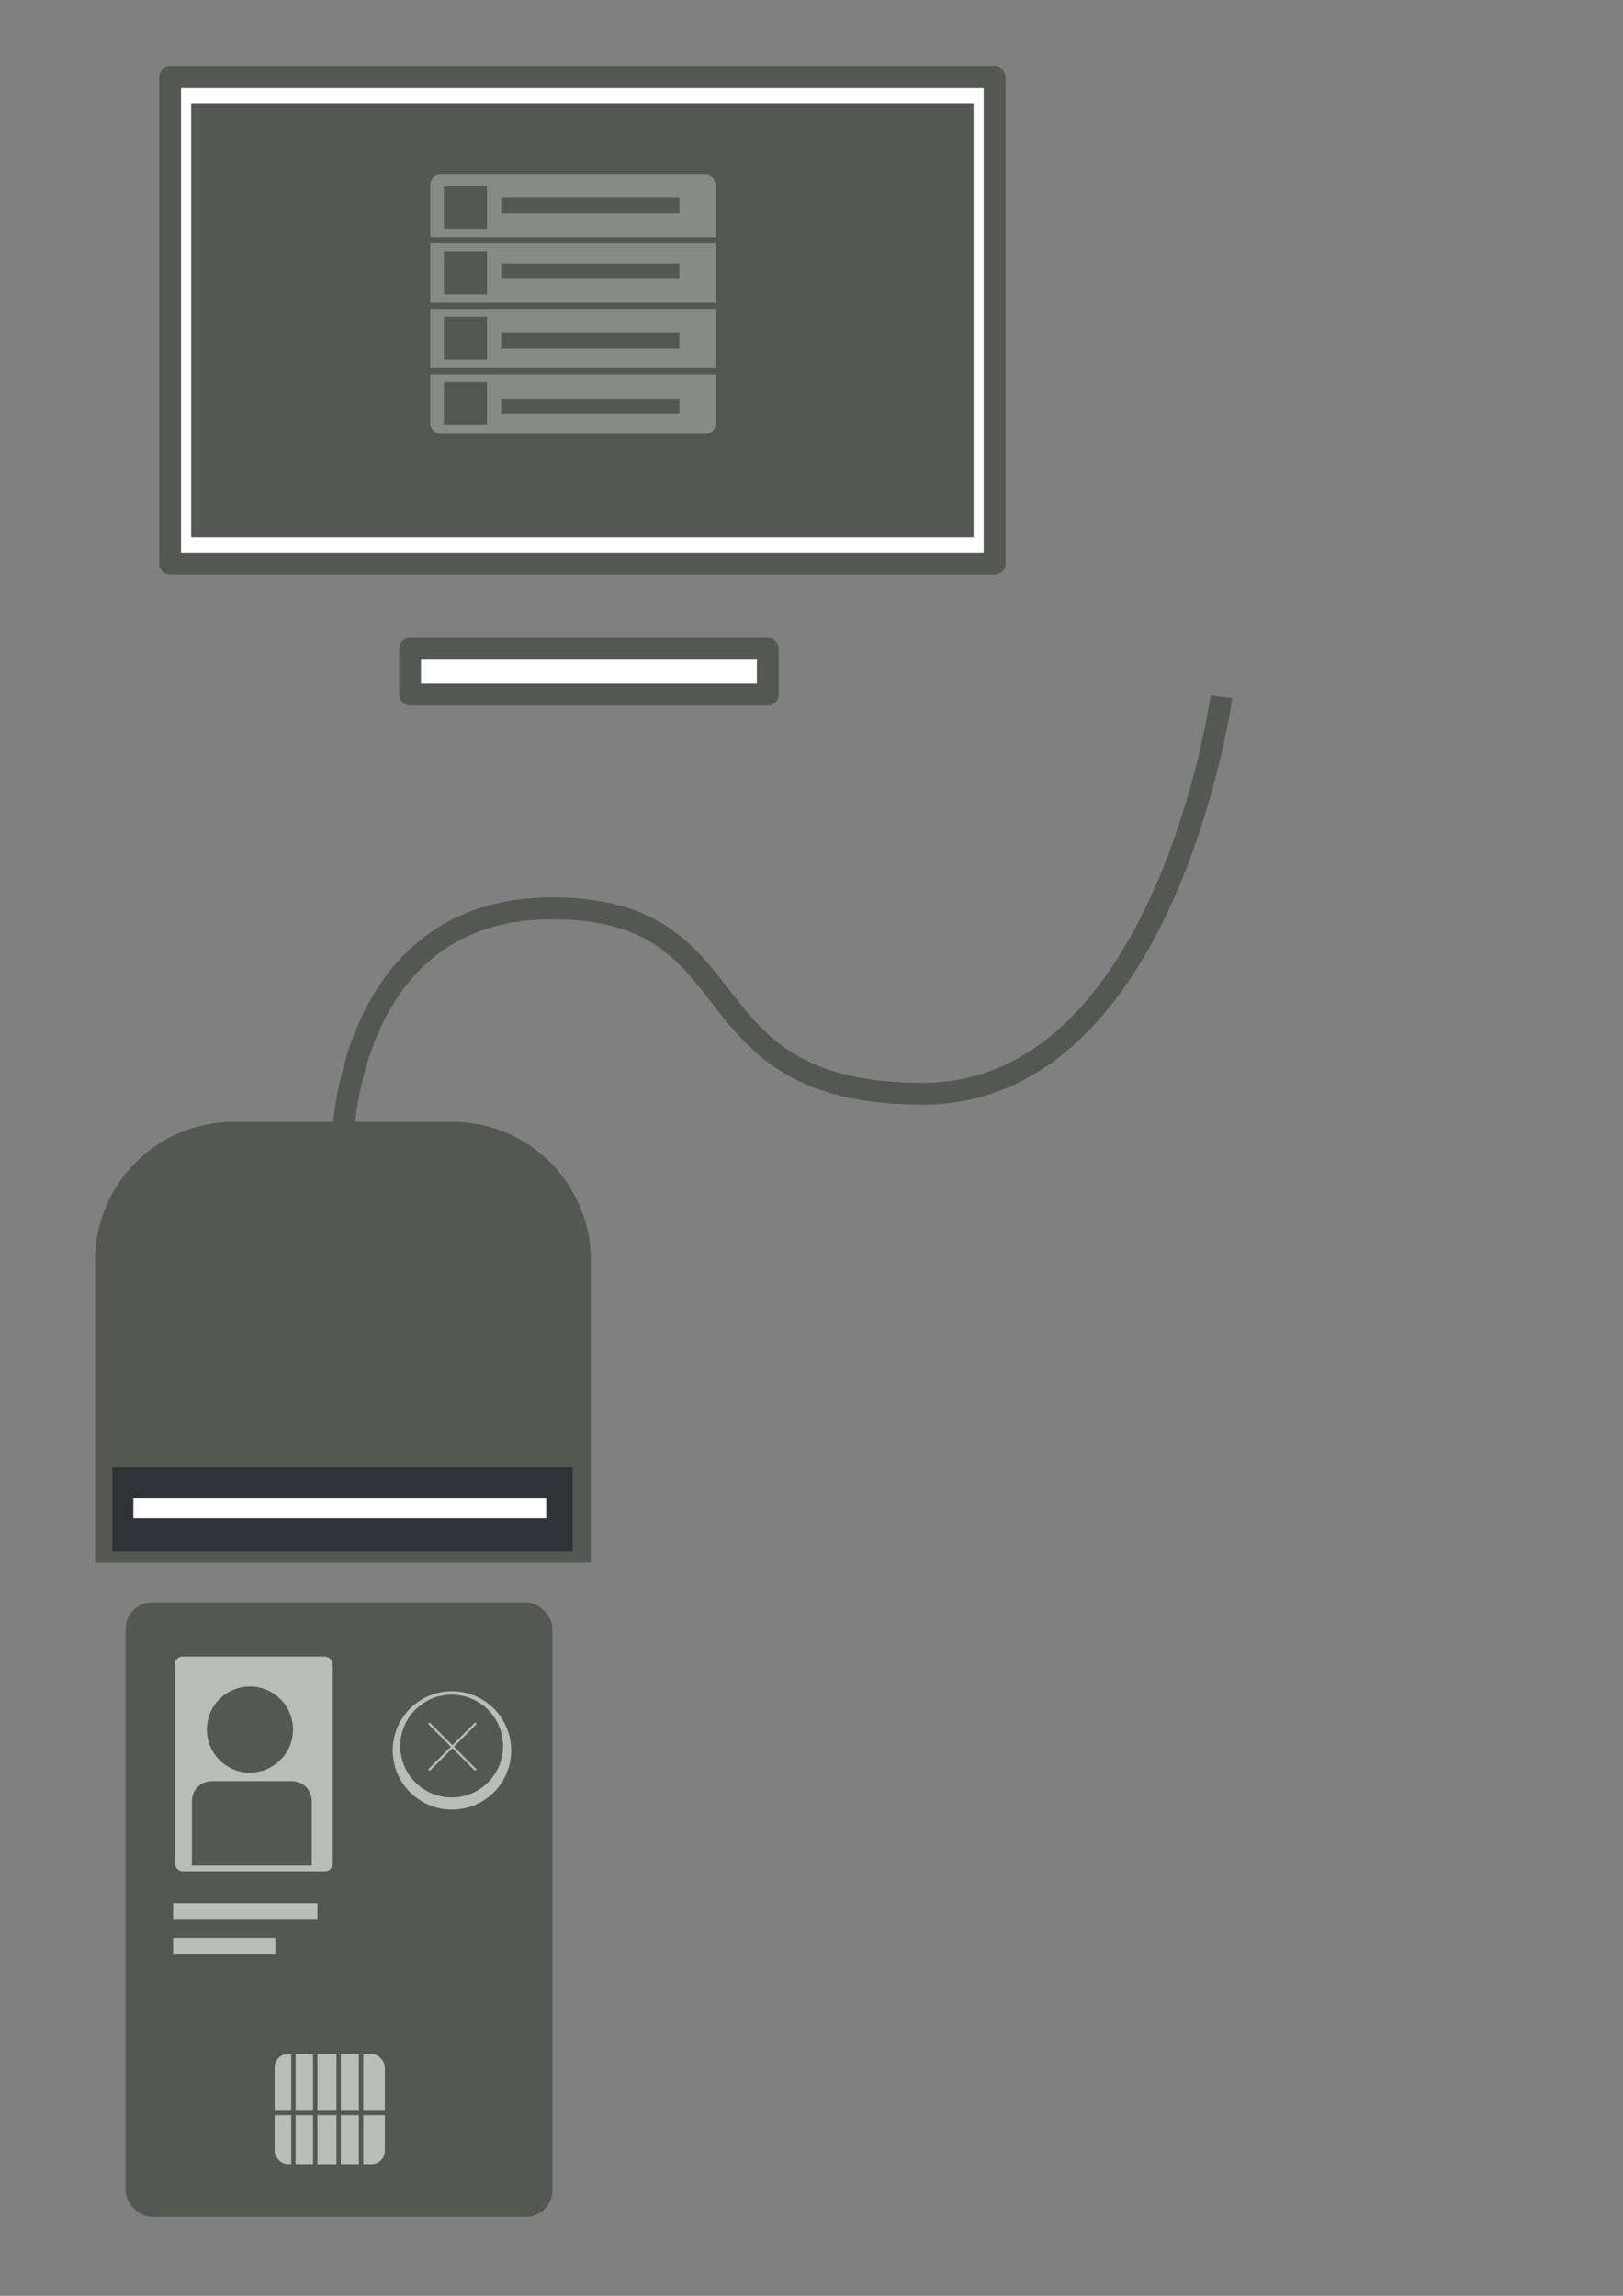<?xml version="1.0" encoding="UTF-8" standalone="no"?>
<!-- Created with Inkscape (http://www.inkscape.org/) -->

<svg
   xmlns:dc="http://purl.org/dc/elements/1.1/"
   xmlns:cc="http://creativecommons.org/ns#"
   xmlns:rdf="http://www.w3.org/1999/02/22-rdf-syntax-ns#"
   xmlns:svg="http://www.w3.org/2000/svg"
   xmlns="http://www.w3.org/2000/svg"
   xmlns:sodipodi="http://sodipodi.sourceforge.net/DTD/sodipodi-0.dtd"
   xmlns:inkscape="http://www.inkscape.org/namespaces/inkscape"
   width="744.094"
   height="1052.362"
   id="svg2"
   version="1.1"
   inkscape:version="0.48.4 r9939"
   sodipodi:docname="New document 1">
  <rect width="100%" height="100%" fill="#808080" stroke="none"/>
  <defs
     id="defs4" />
  <sodipodi:namedview
     id="base"
     pagecolor="#ffffff"
     bordercolor="#666666"
     borderopacity="1.0"
     inkscape:pageopacity="0.0"
     inkscape:pageshadow="2"
     inkscape:zoom="0.5"
     inkscape:cx="308.81903"
     inkscape:cy="712.63697"
     inkscape:document-units="px"
     inkscape:current-layer="layer1"
     showgrid="false"
     inkscape:snap-nodes="false"
     inkscape:snap-bbox="true"
     inkscape:window-width="1920"
     inkscape:window-height="1021"
     inkscape:window-x="0"
     inkscape:window-y="27"
     inkscape:window-maximized="1"
     inkscape:snap-global="false"
     showborder="true"
     inkscape:showpageshadow="false">
    <inkscape:grid
       type="xygrid"
       id="grid6061"
       empspacing="5"
       visible="true"
       enabled="true"
       snapvisiblegridlinesonly="true" />
  </sodipodi:namedview>
  <g
     inkscape:label="Layer 1"
     inkscape:groupmode="layer"
     id="layer1">
    <path
       style="color:#000000;fill:#555753;fill-opacity:1;fill-rule:nonzero;stroke:none;stroke-width:1;marker:none;visibility:visible;display:inline;overflow:visible;enable-background:accumulate"
       d="m 107.244,514.24 100.005,0 c 35.256,0 63.64,28.383 63.64,63.64 l 0,138.391 -227.284,0 0,-138.391 c 0,-35.256 28.383,-63.64 63.64,-63.64 z"
       id="rect6019"
       inkscape:connector-curvature="0"
       sodipodi:nodetypes="sssccss" />
    <rect
       style="color:#000000;fill:#2e3436;fill-opacity:1;fill-rule:nonzero;stroke:none;stroke-width:1;marker:none;visibility:visible;display:inline;overflow:visible;enable-background:accumulate"
       id="rect6790"
       width="211.122"
       height="38.891"
       x="51.433"
       y="672.329"
       rx="0"
       ry="0" />
    <rect
       style="color:#000000;fill:#ffffff;fill-opacity:1;fill-rule:nonzero;stroke:none;stroke-width:1;marker:none;visibility:visible;display:inline;overflow:visible;enable-background:accumulate"
       id="rect6792"
       width="189.286"
       height="9.286"
       x="61.143"
       y="686.648" />
    <rect
       style="color:#000000;fill:#555753;fill-opacity:1;fill-rule:nonzero;stroke:none;stroke-width:1;marker:none;visibility:visible;display:inline;overflow:visible;enable-background:accumulate"
       id="rect6794"
       width="195.714"
       height="281.646"
       x="57.571"
       y="734.505"
       rx="12.143"
       ry="12.143" />
    <rect
       style="color:#000000;fill:#babdb6;fill-opacity:1;fill-rule:nonzero;stroke:none;stroke-width:1;marker:none;visibility:visible;display:inline;overflow:visible;enable-background:accumulate"
       id="rect6798"
       width="72.367"
       height="98.451"
       x="80.17"
       y="759.331"
       rx="3.557"
       ry="3.557" />
    <path
       sodipodi:type="arc"
       style="color:#000000;fill:#555753;fill-opacity:1;fill-rule:nonzero;stroke:none;stroke-width:1;marker:none;visibility:visible;display:inline;overflow:visible;enable-background:accumulate"
       id="path6800"
       sodipodi:cx="230.94612"
       sodipodi:cy="518.11774"
       sodipodi:rx="24.875006"
       sodipodi:ry="24.875006"
       d="m 255.821,518.118 a 24.875,24.875 0 1 1 -49.75,0 24.875,24.875 0 1 1 49.75,0 z"
       transform="matrix(0.794,0,0,0.794,-68.786,381.4)" />
    <path
       style="color:#000000;fill:#555753;fill-opacity:1;fill-rule:nonzero;stroke:none;stroke-width:1;marker:none;visibility:visible;display:inline;overflow:visible;enable-background:accumulate"
       d="m 97.027,816.468 36.855,0 c 5.007,0 9.038,4.031 9.038,9.038 l 0,29.637 -54.931,0 0,-29.637 c 0,-5.007 4.031,-9.038 9.038,-9.038 z"
       id="rect6802"
       inkscape:connector-curvature="0"
       sodipodi:nodetypes="sssccss" />
    <rect
       style="color:#000000;fill:#babdb6;fill-opacity:1;fill-rule:nonzero;stroke:none;stroke-width:1;marker:none;visibility:visible;display:inline;overflow:visible;enable-background:accumulate"
       id="rect6805"
       width="50.508"
       height="50.508"
       x="125.932"
       y="941.524"
       rx="6.082"
       ry="6.082" />
    <path
       sodipodi:type="arc"
       style="color:#000000;fill:#babdb6;fill-opacity:1;fill-rule:nonzero;stroke:none;stroke-width:1;marker:none;visibility:visible;display:inline;overflow:visible;enable-background:accumulate"
       id="path6817"
       sodipodi:cx="308.21429"
       sodipodi:cy="520.93359"
       sodipodi:rx="27.142857"
       sodipodi:ry="27.142857"
       d="m 335.357,520.934 a 27.143,27.143 0 1 1 -54.286,0 27.143,27.143 0 1 1 54.286,0 z"
       transform="translate(-101,281.429)" />
    <path
       sodipodi:type="arc"
       style="color:#000000;fill:#555753;fill-opacity:1;fill-rule:nonzero;stroke:none;stroke-width:1;marker:none;visibility:visible;display:inline;overflow:visible;enable-background:accumulate"
       id="path6817-3"
       sodipodi:cx="308.21429"
       sodipodi:cy="520.93359"
       sodipodi:rx="27.142857"
       sodipodi:ry="27.142857"
       d="m 335.357,520.934 a 27.143,27.143 0 1 1 -54.286,0 27.143,27.143 0 1 1 54.286,0 z"
       transform="matrix(0.868,0,0,0.868,-60.445,348.187)" />
    <path
       style="fill:none;stroke:#555753;stroke-width:2;stroke-linecap:butt;stroke-linejoin:miter;stroke-miterlimit:4;stroke-opacity:1;stroke-dasharray:none"
       d="m 134.518,939.262 0,58.589"
       id="path6837"
       inkscape:connector-curvature="0" />
    <path
       style="fill:none;stroke:#555753;stroke-width:2;stroke-linecap:butt;stroke-linejoin:miter;stroke-miterlimit:4;stroke-opacity:1;stroke-dasharray:none"
       d="m 144.518,939.262 0,58.589"
       id="path6837-2"
       inkscape:connector-curvature="0" />
    <path
       style="fill:none;stroke:#555753;stroke-width:2;stroke-linecap:butt;stroke-linejoin:miter;stroke-miterlimit:4;stroke-opacity:1;stroke-dasharray:none"
       d="m 155.275,939.262 0,58.589"
       id="path6837-2-9"
       inkscape:connector-curvature="0" />
    <path
       style="fill:none;stroke:#555753;stroke-width:2;stroke-linecap:butt;stroke-linejoin:miter;stroke-miterlimit:4;stroke-opacity:1;stroke-dasharray:none"
       d="m 165.528,939.262 0,58.589"
       id="path6837-2-9-0"
       inkscape:connector-curvature="0" />
    <path
       style="fill:none;stroke:#555753;stroke-width:2;stroke-linecap:butt;stroke-linejoin:miter;stroke-miterlimit:4;stroke-opacity:1;stroke-dasharray:none"
       d="m 179.923,968.556 -58.589,0"
       id="path6837-2-9-0-1"
       inkscape:connector-curvature="0" />
    <rect
       style="color:#000000;fill:#babdb6;fill-opacity:1;fill-rule:nonzero;stroke:none;stroke-width:2;marker:none;visibility:visible;display:inline;overflow:visible;enable-background:accumulate"
       id="rect6911"
       width="66.158"
       height="7.618"
       x="79.368"
       y="872.382"
       rx="0"
       ry="0" />
    <rect
       style="color:#000000;fill:#babdb6;fill-opacity:1;fill-rule:nonzero;stroke:none;stroke-width:2;marker:none;visibility:visible;display:inline;overflow:visible;enable-background:accumulate"
       id="rect6911-0"
       width="46.912"
       height="7.618"
       x="79.368"
       y="888.259"
       rx="0"
       ry="0" />
    <path
       style="fill:#babdb6;fill-opacity:1;stroke:#babdb6;stroke-width:1px;stroke-linecap:butt;stroke-linejoin:miter;stroke-opacity:1"
       d="m 196.642,789.886 21.529,21.529"
       id="path7140"
       inkscape:connector-curvature="0" />
    <path
       style="fill:#babdb6;fill-opacity:1;stroke:#babdb6;stroke-width:1px;stroke-linecap:butt;stroke-linejoin:miter;stroke-opacity:1"
       d="M 218.171,789.886 196.642,811.414"
       id="path7140-7"
       inkscape:connector-curvature="0" />
    <path
       style="fill:none;stroke:#555753;stroke-width:10;stroke-linecap:butt;stroke-linejoin:miter;stroke-miterlimit:4;stroke-opacity:1;stroke-dasharray:none"
       d="m 157,525.362 c 0,0 0.31,-109 96,-109 95.69,0 58.356,85 170,85 111.644,0 137,-182 137,-182"
       id="path7160"
       inkscape:connector-curvature="0"
       sodipodi:nodetypes="czzc" />
    <rect
       style="color:#000000;fill:#ffffff;fill-opacity:1;fill-rule:nonzero;stroke:#555753;stroke-width:10;stroke-linecap:round;stroke-linejoin:round;stroke-miterlimit:4;stroke-opacity:1;stroke-dasharray:none;stroke-dashoffset:0;marker:none;visibility:visible;display:inline;overflow:visible;enable-background:accumulate"
       id="rect7162"
       width="378"
       height="223"
       x="78"
       y="35.362" />
    <rect
       style="color:#000000;fill:#ffffff;fill-opacity:1;fill-rule:nonzero;stroke:#555753;stroke-width:10;stroke-linecap:round;stroke-linejoin:round;stroke-miterlimit:4;stroke-opacity:1;stroke-dasharray:none;stroke-dashoffset:0;marker:none;visibility:visible;display:inline;overflow:visible;enable-background:accumulate"
       id="rect7164"
       width="164"
       height="21"
       x="188"
       y="297.362" />
    <rect
       style="color:#000000;fill:#555753;fill-opacity:1;fill-rule:nonzero;stroke:none;stroke-width:10;marker:none;visibility:visible;display:inline;overflow:visible;enable-background:accumulate"
       id="rect7162-7"
       width="358.712"
       height="199"
       x="87.644"
       y="47.362" />
    <rect
       style="color:#000000;fill:#888a85;fill-opacity:1;fill-rule:nonzero;stroke:none;stroke-width:10;marker:none;visibility:visible;display:inline;overflow:visible;enable-background:accumulate"
       id="rect7186"
       width="130.815"
       height="118.794"
       x="197.283"
       y="80.09"
       rx="4.596"
       ry="4.596" />
    <rect
       style="color:#000000;fill:#555753;fill-opacity:1;fill-rule:nonzero;stroke:none;stroke-width:10;marker:none;visibility:visible;display:inline;overflow:visible;enable-background:accumulate"
       id="rect7188"
       width="155.563"
       height="2.828"
       x="185.969"
       y="108.728"
       rx="0"
       ry="0" />
    <rect
       style="color:#000000;fill:#555753;fill-opacity:1;fill-rule:nonzero;stroke:none;stroke-width:10;marker:none;visibility:visible;display:inline;overflow:visible;enable-background:accumulate"
       id="rect7188-8"
       width="155.563"
       height="2.828"
       x="185.969"
       y="138.728"
       rx="0"
       ry="0" />
    <rect
       style="color:#000000;fill:#555753;fill-opacity:1;fill-rule:nonzero;stroke:none;stroke-width:10;marker:none;visibility:visible;display:inline;overflow:visible;enable-background:accumulate"
       id="rect7188-8-6"
       width="155.563"
       height="2.828"
       x="185.969"
       y="168.728"
       rx="0"
       ry="0" />
    <rect
       style="color:#000000;fill:#555753;fill-opacity:1;fill-rule:nonzero;stroke:none;stroke-width:10;marker:none;visibility:visible;display:inline;overflow:visible;enable-background:accumulate"
       id="rect7226"
       width="19.75"
       height="19.75"
       x="203.5"
       y="85.112" />
    <rect
       style="color:#000000;fill:#555753;fill-opacity:1;fill-rule:nonzero;stroke:none;stroke-width:10;marker:none;visibility:visible;display:inline;overflow:visible;enable-background:accumulate"
       id="rect7226-5"
       width="19.75"
       height="19.75"
       x="203.5"
       y="115.112" />
    <rect
       style="color:#000000;fill:#555753;fill-opacity:1;fill-rule:nonzero;stroke:none;stroke-width:10;marker:none;visibility:visible;display:inline;overflow:visible;enable-background:accumulate"
       id="rect7226-5-3"
       width="19.75"
       height="19.75"
       x="203.5"
       y="145.112" />
    <rect
       style="color:#000000;fill:#555753;fill-opacity:1;fill-rule:nonzero;stroke:none;stroke-width:10;marker:none;visibility:visible;display:inline;overflow:visible;enable-background:accumulate"
       id="rect7226-5-3-6"
       width="19.75"
       height="19.75"
       x="203.5"
       y="175.112" />
    <rect
       style="color:#000000;fill:#555753;fill-opacity:1;fill-rule:nonzero;stroke:none;stroke-width:10;marker:none;visibility:visible;display:inline;overflow:visible;enable-background:accumulate"
       id="rect7282"
       width="81.671"
       height="7.071"
       x="229.81"
       y="90.697" />
    <rect
       style="color:#000000;fill:#555753;fill-opacity:1;fill-rule:nonzero;stroke:none;stroke-width:10;marker:none;visibility:visible;display:inline;overflow:visible;enable-background:accumulate"
       id="rect7282-2"
       width="81.671"
       height="7.071"
       x="229.81"
       y="120.697" />
    <rect
       style="color:#000000;fill:#555753;fill-opacity:1;fill-rule:nonzero;stroke:none;stroke-width:10;marker:none;visibility:visible;display:inline;overflow:visible;enable-background:accumulate"
       id="rect7282-27"
       width="81.671"
       height="7.071"
       x="229.81"
       y="152.697" />
    <rect
       style="color:#000000;fill:#555753;fill-opacity:1;fill-rule:nonzero;stroke:none;stroke-width:10;marker:none;visibility:visible;display:inline;overflow:visible;enable-background:accumulate"
       id="rect7282-2-0"
       width="81.671"
       height="7.071"
       x="229.81"
       y="182.697" />
  </g>
</svg>
